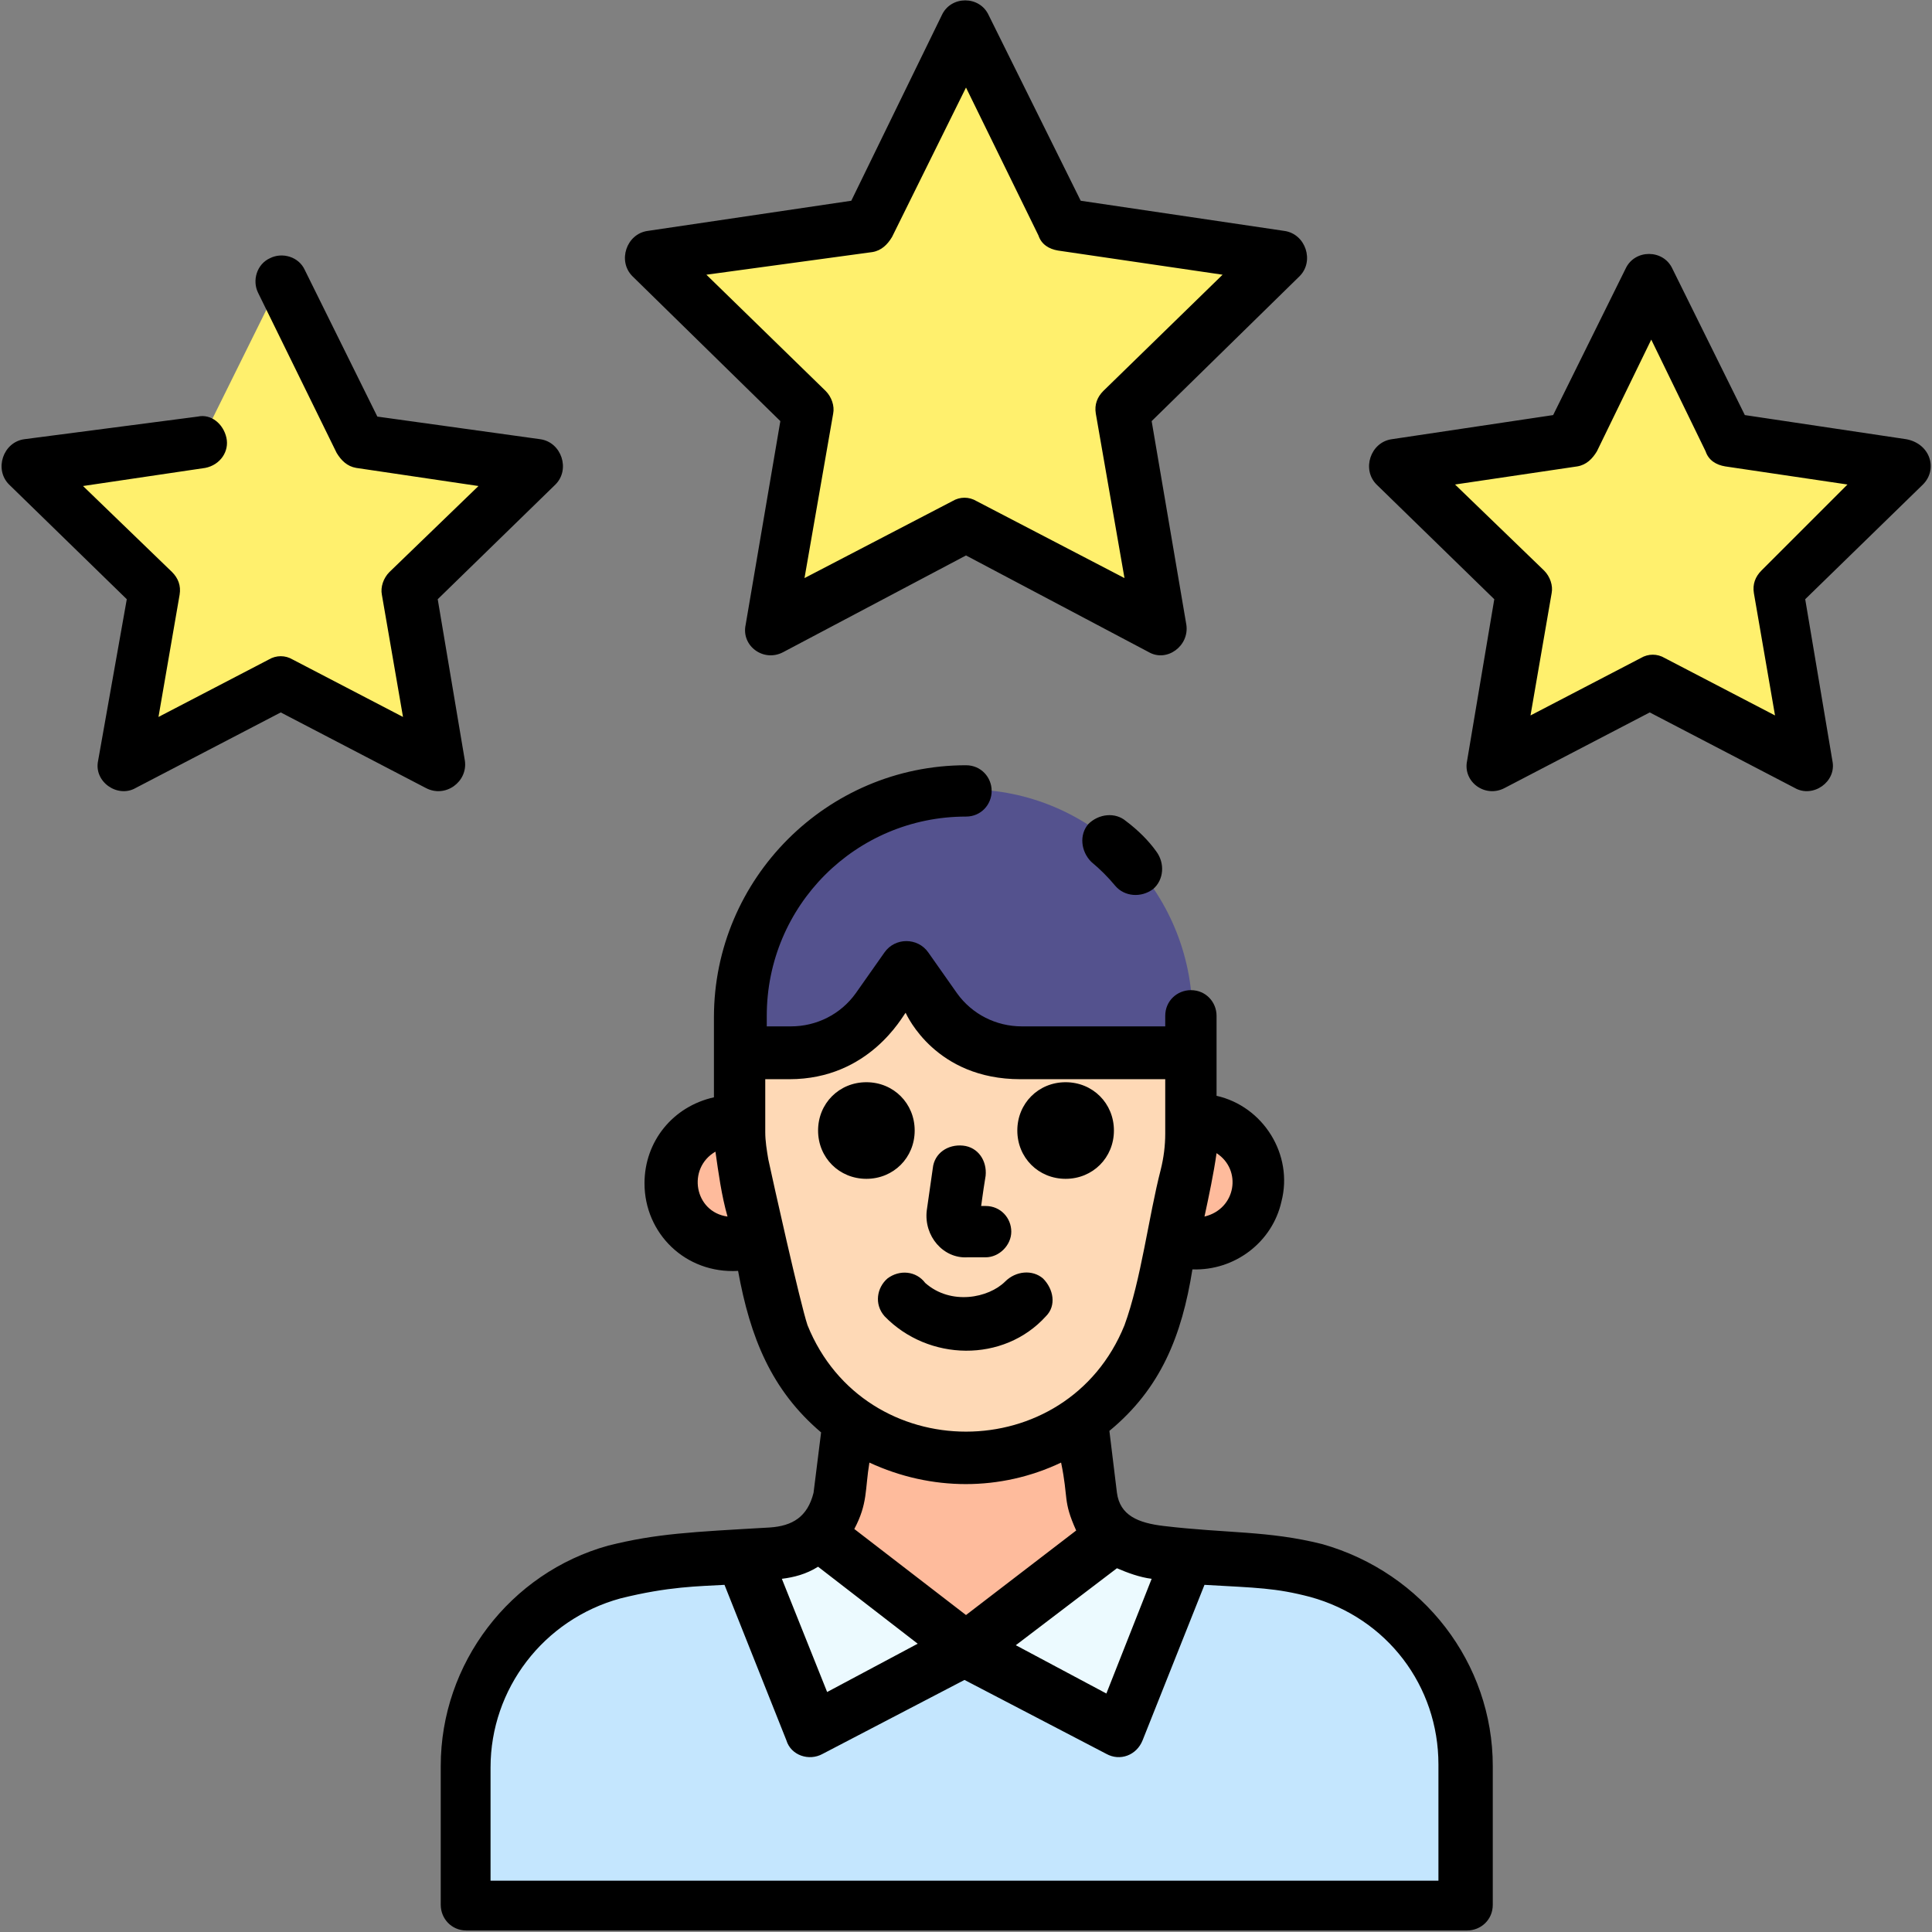 <svg id="Layer_1" enable-background="new 0 0 128 128" height="512" viewBox="0 0 128 128" width="512" xmlns="http://www.w3.org/2000/svg"><rect x="0" y="0" width="128" height="128" fill="#808080" stroke="none"/><g><g fill="#fff06d"><path d="m64 1.7 6.5 13.2 14.4 2.1-10.4 10.2 2.4 14.4-12.9-6.8-12.9 6.8 2.4-14.4-10.4-10.2 14.4-2.1z"/><path d="m109.4 18.6 5.2 10.5 11.7 1.7-8.5 8.3 2 11.5-10.4-5.4-10.4 5.4 2-11.5-8.4-8.3 11.6-1.7z"/><path d="m18.6 18.6-5.2 10.5-11.6 1.7 8.4 8.3-2 11.5 10.4-5.4 10.4 5.4-2-11.5 8.4-8.3-11.6-1.7z"/></g><g><path d="m67.6 69.7c-2.3 0-4.4-1.1-5.7-3l-1.9-2.7-1.9 2.7c-1.3 1.9-3.5 3-5.7 3h-3.4v5.3c0 .9.1 1.9.3 2.8l.9 4.1c.4 2.2.9 4.4 1.6 6.5 2.7 6.7 10.4 9.9 17.1 7.2 3.3-1.3 5.8-3.9 7.2-7.2.7-2.1 1.3-4.3 1.6-6.5l.9-4.1c.2-.9.4-1.8.4-2.8v-5.3z" fill="#fed9b6"/><path d="m79.4 74.2c-.1 0-.3 0-.4 0v.8c0 .9-.1 1.9-.3 2.8l-1 4.2c2.1.9 4.5 0 5.4-2.1s0-4.5-2.1-5.4c-.5-.2-1.1-.3-1.6-.3z" fill="#febb9c"/><path d="m49.3 77.8c-.2-.9-.3-1.8-.3-2.8v-.8c-.2 0-.4 0-.6 0-2.2 0-4.1 1.8-4.1 4.1 0 2.2 1.8 4.1 4.1 4.1.6 0 1.2-.1 1.8-.4z" fill="#febb9c"/><path d="m58.1 66.7 1.9-2.7 1.9 2.7c1.3 1.9 3.4 3 5.7 3h11.4v-2.4c0-8.3-6.7-15-14.9-15s-15.1 6.7-15.1 15v2.4h3.3c2.3 0 4.5-1.1 5.8-3z" fill="#54528e"/><path d="m73.8 101.8c-.4-.3-.7-.7-.9-1.2-.2-.4-.4-.9-.5-1.4l-.7-5.1c-4.6 3.4-10.9 3.4-15.5 0l-.7 5.1c-.2 1-.7 1.8-1.4 2.5l9.8 7.5z" fill="#febb9c"/><path d="m74.2 114.6 4.5-11.5c-.6-.1-1.2-.1-1.8-.2-1.1-.1-2.2-.5-3.2-1.2l-9.8 7.5z" fill="#ecfaff"/><path d="m87.3 104.1c-1.9-.4-3.9-.7-5.8-.8-.9-.1-1.8-.2-2.7-.2l-4.5 11.5-10.3-5.4-10.2 5.4-4.6-11.6c-.7.1-1.4.1-2.1.2-2.2.1-4.3.4-6.4.9-5.8 1.6-9.9 6.9-9.9 12.9v9.2h66.3v-9.2c.1-6-4-11.3-9.8-12.9z" fill="#c4e6fe"/><path d="m64 109.2-9.8-7.5c-.9.8-2.1 1.3-3.3 1.2-.5.1-1.1.1-1.6.1l4.6 11.6z" fill="#ecfaff"/></g></g><path d="m61.4 80.2.4-2.8c.1-1 1-1.6 2-1.5s1.6 1 1.5 2c-.2 1.2-.3 2.1-.3 2h.3c1 0 1.7.8 1.7 1.7s-.8 1.7-1.7 1.7h-1.2c-1.6.1-2.9-1.4-2.7-3.1zm9.2-2.1c1.8 0 3.2-1.4 3.2-3.2s-1.4-3.2-3.2-3.2-3.2 1.4-3.2 3.2 1.4 3.2 3.2 3.2zm-11.8 6.6c-.7.6-.9 1.7-.2 2.5 2.9 3 7.9 3.1 10.7 0 .7-.7.5-1.8-.2-2.5-.7-.6-1.8-.5-2.5.2-1.1 1.1-3.6 1.6-5.3.1-.6-.8-1.7-.9-2.5-.3zm1.8-9.8c0-1.8-1.4-3.2-3.2-3.2s-3.2 1.4-3.2 3.2 1.4 3.2 3.2 3.2 3.2-1.4 3.2-3.2zm14-20.5c-.7-.6-1.8-.5-2.5.2-.6.7-.5 1.8.2 2.5.6.5 1.1 1 1.6 1.6.6.7 1.7.8 2.5.2.7-.6.8-1.7.2-2.5-.5-.7-1.2-1.4-2-2zm24.3 62.6v9.2c0 1-.8 1.7-1.7 1.7h-66.3c-1 0-1.7-.8-1.7-1.7v-9.2c0-6.8 4.6-12.8 11.1-14.6 3.2-.8 5.5-.9 10.7-1.2 1.5-.1 2.5-.7 2.9-2.3l.5-4c-3.3-2.8-4.7-6.3-5.5-10.7-3.5.2-6.2-2.5-6.2-5.8 0-2.8 1.9-5.1 4.6-5.7v-5.3c0-9.2 7.5-16.7 16.7-16.7 1 0 1.7.8 1.7 1.7s-.7 1.7-1.7 1.7c-7.3 0-13.2 5.9-13.2 13.2v.7h1.6c1.7 0 3.3-.8 4.3-2.2l1.9-2.7c.7-1 2.2-1 2.9 0l1.9 2.7c1 1.4 2.6 2.2 4.3 2.2h9.5v-.7c0-1 .8-1.7 1.7-1.7 1 0 1.7.8 1.7 1.7v5.3c3.1.7 5.1 3.9 4.3 7-.6 2.7-3.1 4.6-5.9 4.5-.7 4.4-2.1 7.9-5.5 10.7l.5 4.1c.2 1.5 1.4 2 3.1 2.2 4.2.5 6.9.3 10.5 1.2 6.7 1.9 11.3 7.9 11.3 14.7zm-22.6-12.4c-.8-.1-1.6-.4-2.3-.7l-6.7 5.1 6 3.2zm4.3-28.2c-.2 1.4-.5 2.8-.8 4.2 2.1-.5 2.5-3.1.8-4.2zm-32.4 4.2c-.4-1.4-.6-2.9-.8-4.3-1.9 1.1-1.4 4 .8 4.3zm5.3 7.2c3.8 9.4 17.2 9.4 21 0 1.1-3 1.6-7.2 2.4-10.3.2-.8.3-1.6.3-2.4v-3.6h-9.6c-5.6 0-7.5-4.2-7.6-4.4-.2.2-2.4 4.4-7.7 4.4h-1.6v3.5c0 .6.1 1.2.2 1.8.3 1.4 2.1 9.5 2.6 11zm4.1 9.1c-.3 1.8-.1 2.7-1 4.4l7.4 5.7 7.3-5.6c-.9-2-.5-2.1-1-4.5-4 1.9-8.6 1.9-12.7 0zm-5.8 7.7 3 7.5 6-3.2-6.6-5.1c-.8.5-1.6.7-2.4.8zm43.5 12.3c0-5.2-3.4-9.7-8.5-11.1-2.3-.6-3.5-.6-7-.8l-4.1 10.3c-.4 1-1.5 1.4-2.4.9l-9.4-4.9-9.4 4.9c-.9.5-2.1.1-2.4-.9l-4.1-10.3c-1.7.1-3.7.1-6.9.9-5.1 1.4-8.6 6-8.6 11.2v7.5h62.8zm-53.4-98.6c-1-1-.4-2.8 1-3l13.5-2 6-12.3c.6-1.3 2.5-1.3 3.1 0l6.1 12.3 13.5 2c1.4.2 2 2 1 3l-9.8 9.6 2.3 13.5c.2 1.4-1.3 2.5-2.5 1.8l-12.1-6.4-12.1 6.4c-1.3.7-2.8-.4-2.5-1.8l2.3-13.5zm4.9-.1 7.9 7.7c.4.4.6 1 .5 1.5l-1.9 10.9 9.8-5.1c.5-.3 1.1-.3 1.6 0l9.8 5.1-1.9-10.9c-.1-.6.1-1.1.5-1.5l7.9-7.7-10.9-1.6c-.6-.1-1.1-.4-1.3-1l-4.8-9.8-4.9 9.9c-.3.5-.7.9-1.3 1zm80.6 13.9-7.8 7.6 1.8 10.7c.3 1.4-1.3 2.5-2.5 1.8l-9.6-5-9.6 5c-1.3.7-2.8-.4-2.5-1.8l1.8-10.7-7.8-7.6c-1-1-.4-2.8 1-3l10.7-1.6 4.8-9.7c.6-1.3 2.5-1.3 3.1 0l4.8 9.7 10.7 1.6c1.6.3 2.1 2 1.1 3zm-5 0-8.1-1.2c-.6-.1-1.1-.4-1.3-1l-3.6-7.4-3.6 7.4c-.3.5-.7.9-1.3 1l-8.1 1.2 5.9 5.7c.4.4.6 1 .5 1.5l-1.4 8.1 7.3-3.8c.5-.3 1.1-.3 1.6 0l7.3 3.8-1.4-8.1c-.1-.6.1-1.1.5-1.5zm-91.6 18.3-1.8-10.7 7.8-7.6c1-1 .4-2.8-1-3l-10.8-1.5-4.8-9.7c-.4-.9-1.5-1.2-2.3-.8-.9.4-1.2 1.5-.8 2.3l5.2 10.6c.3.5.7.9 1.3 1l8.1 1.2-5.9 5.7c-.4.4-.6 1-.5 1.5l1.4 8.1-7.3-3.8c-.5-.3-1.1-.3-1.6 0l-7.3 3.8 1.4-8.1c.1-.6-.1-1.1-.5-1.5l-5.9-5.7 8.1-1.2c1-.2 1.6-1.1 1.4-2s-1-1.6-1.9-1.4l-11.5 1.5c-1.4.2-2 2-1 3l7.8 7.6-1.9 10.7c-.3 1.4 1.3 2.5 2.5 1.8l9.6-5 9.6 5c1.3.7 2.8-.4 2.6-1.8z"/></svg>